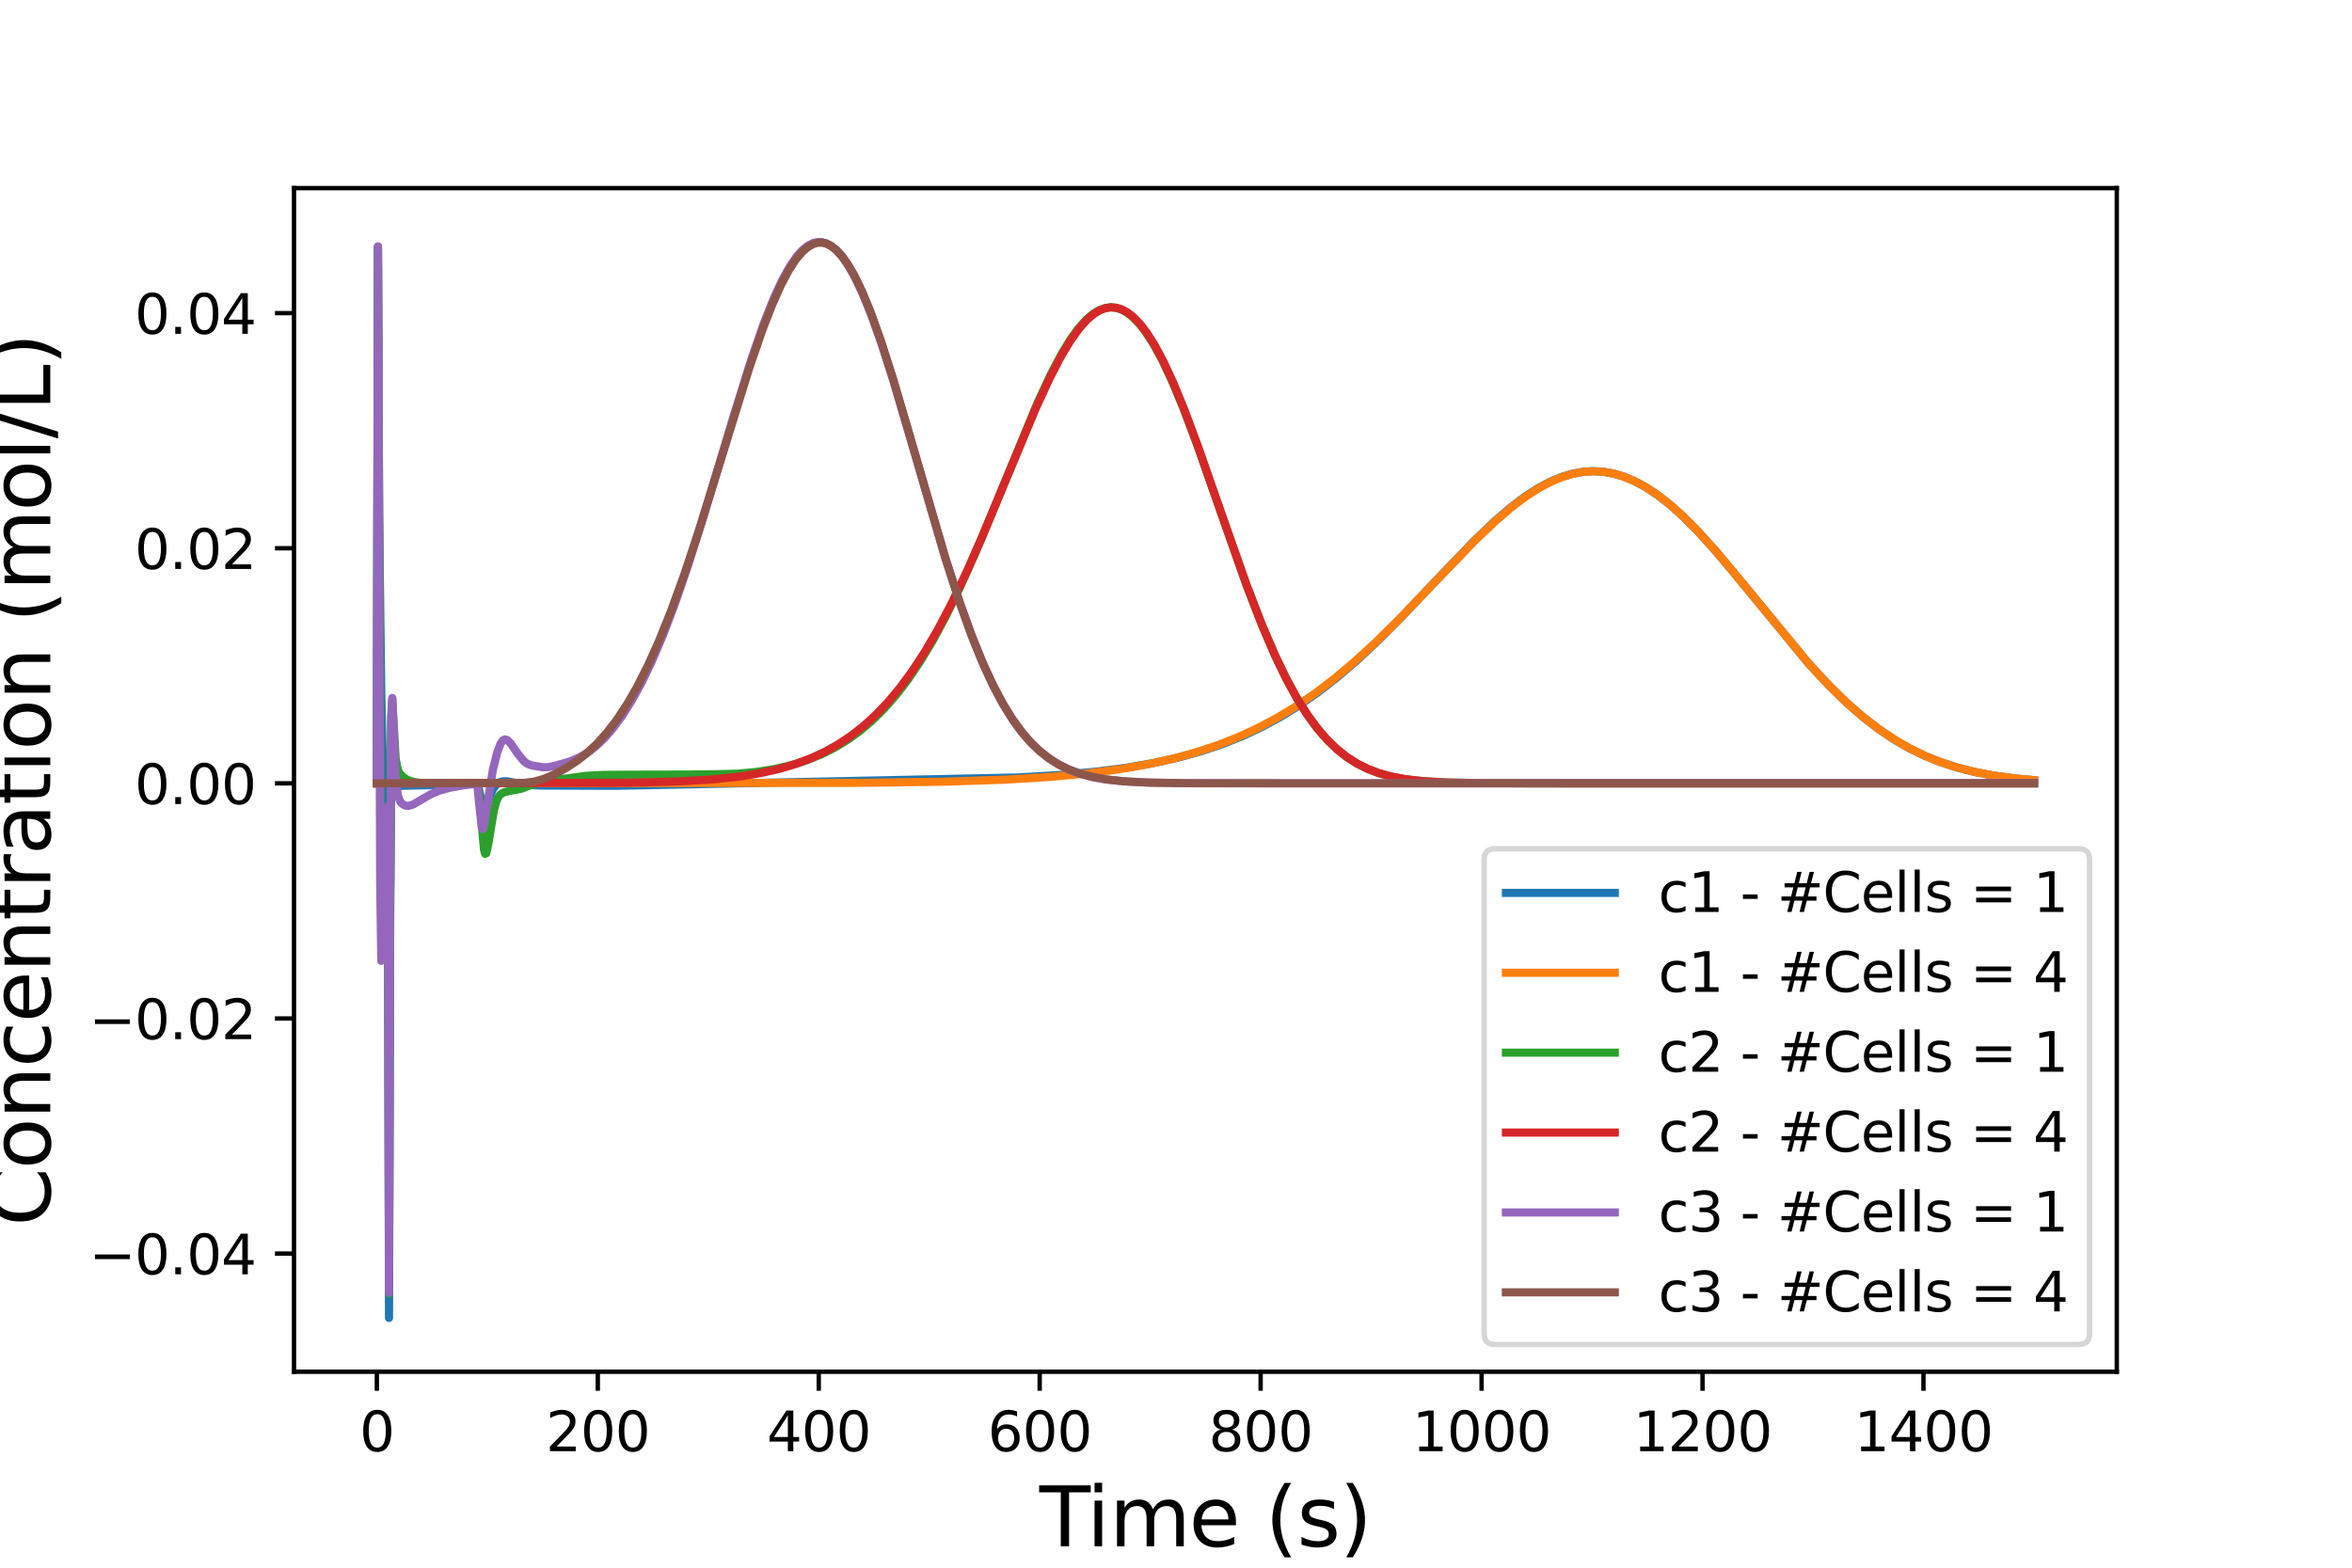 <?xml version="1.0" encoding="utf-8" standalone="no"?>
<!DOCTYPE svg PUBLIC "-//W3C//DTD SVG 1.1//EN"
  "http://www.w3.org/Graphics/SVG/1.1/DTD/svg11.dtd">
<svg xmlns:xlink="http://www.w3.org/1999/xlink" width="432pt" height="288pt" viewBox="0 0 432 288" xmlns="http://www.w3.org/2000/svg" version="1.1">
 <defs>
  <style type="text/css">*{stroke-linejoin: round; stroke-linecap: butt}</style>
 </defs>
 <g id="figure_1">
  <g id="patch_1">
   <path d="M 0 288 
L 432 288 
L 432 0 
L 0 0 
z
" style="fill: #ffffff"/>
  </g>
  <g id="axes_1">
   <g id="patch_2">
    <path d="M 54 252 
L 388.8 252 
L 388.8 34.56 
L 54 34.56 
z
" style="fill: #ffffff"/>
   </g>
   <g id="matplotlib.axis_1">
    <g id="xtick_1">
     <g id="line2d_1">
      <defs>
       <path id="m33f6ae1ad3" d="M 0 0 
L 0 3.5 
" style="stroke: #000000; stroke-width: 0.8"/>
      </defs>
      <g>
       <use xlink:href="#m33f6ae1ad3" x="69.218" y="252" style="stroke: #000000; stroke-width: 0.8"/>
      </g>
     </g>
     <g id="text_1">
      <!-- 0 -->
      <g transform="translate(66.037 266.598) scale(0.1 -0.1)">
       <defs>
        <path id="DejaVuSans-30" d="M 2034 4250 
Q 1547 4250 1301 3770 
Q 1056 3291 1056 2328 
Q 1056 1369 1301 889 
Q 1547 409 2034 409 
Q 2525 409 2770 889 
Q 3016 1369 3016 2328 
Q 3016 3291 2770 3770 
Q 2525 4250 2034 4250 
z
M 2034 4750 
Q 2819 4750 3233 4129 
Q 3647 3509 3647 2328 
Q 3647 1150 3233 529 
Q 2819 -91 2034 -91 
Q 1250 -91 836 529 
Q 422 1150 422 2328 
Q 422 3509 836 4129 
Q 1250 4750 2034 4750 
z
" transform="scale(0.016)"/>
       </defs>
       <use xlink:href="#DejaVuSans-30"/>
      </g>
     </g>
    </g>
    <g id="xtick_2">
     <g id="line2d_2">
      <g>
       <use xlink:href="#m33f6ae1ad3" x="109.8" y="252" style="stroke: #000000; stroke-width: 0.8"/>
      </g>
     </g>
     <g id="text_2">
      <!-- 200 -->
      <g transform="translate(100.256 266.598) scale(0.1 -0.1)">
       <defs>
        <path id="DejaVuSans-32" d="M 1228 531 
L 3431 531 
L 3431 0 
L 469 0 
L 469 531 
Q 828 903 1448 1529 
Q 2069 2156 2228 2338 
Q 2531 2678 2651 2914 
Q 2772 3150 2772 3378 
Q 2772 3750 2511 3984 
Q 2250 4219 1831 4219 
Q 1534 4219 1204 4116 
Q 875 4013 500 3803 
L 500 4441 
Q 881 4594 1212 4672 
Q 1544 4750 1819 4750 
Q 2544 4750 2975 4387 
Q 3406 4025 3406 3419 
Q 3406 3131 3298 2873 
Q 3191 2616 2906 2266 
Q 2828 2175 2409 1742 
Q 1991 1309 1228 531 
z
" transform="scale(0.016)"/>
       </defs>
       <use xlink:href="#DejaVuSans-32"/>
       <use xlink:href="#DejaVuSans-30" x="63.623"/>
       <use xlink:href="#DejaVuSans-30" x="127.246"/>
      </g>
     </g>
    </g>
    <g id="xtick_3">
     <g id="line2d_3">
      <g>
       <use xlink:href="#m33f6ae1ad3" x="150.382" y="252" style="stroke: #000000; stroke-width: 0.8"/>
      </g>
     </g>
     <g id="text_3">
      <!-- 400 -->
      <g transform="translate(140.838 266.598) scale(0.1 -0.1)">
       <defs>
        <path id="DejaVuSans-34" d="M 2419 4116 
L 825 1625 
L 2419 1625 
L 2419 4116 
z
M 2253 4666 
L 3047 4666 
L 3047 1625 
L 3713 1625 
L 3713 1100 
L 3047 1100 
L 3047 0 
L 2419 0 
L 2419 1100 
L 313 1100 
L 313 1709 
L 2253 4666 
z
" transform="scale(0.016)"/>
       </defs>
       <use xlink:href="#DejaVuSans-34"/>
       <use xlink:href="#DejaVuSans-30" x="63.623"/>
       <use xlink:href="#DejaVuSans-30" x="127.246"/>
      </g>
     </g>
    </g>
    <g id="xtick_4">
     <g id="line2d_4">
      <g>
       <use xlink:href="#m33f6ae1ad3" x="190.964" y="252" style="stroke: #000000; stroke-width: 0.8"/>
      </g>
     </g>
     <g id="text_4">
      <!-- 600 -->
      <g transform="translate(181.42 266.598) scale(0.1 -0.1)">
       <defs>
        <path id="DejaVuSans-36" d="M 2113 2584 
Q 1688 2584 1439 2293 
Q 1191 2003 1191 1497 
Q 1191 994 1439 701 
Q 1688 409 2113 409 
Q 2538 409 2786 701 
Q 3034 994 3034 1497 
Q 3034 2003 2786 2293 
Q 2538 2584 2113 2584 
z
M 3366 4563 
L 3366 3988 
Q 3128 4100 2886 4159 
Q 2644 4219 2406 4219 
Q 1781 4219 1451 3797 
Q 1122 3375 1075 2522 
Q 1259 2794 1537 2939 
Q 1816 3084 2150 3084 
Q 2853 3084 3261 2657 
Q 3669 2231 3669 1497 
Q 3669 778 3244 343 
Q 2819 -91 2113 -91 
Q 1303 -91 875 529 
Q 447 1150 447 2328 
Q 447 3434 972 4092 
Q 1497 4750 2381 4750 
Q 2619 4750 2861 4703 
Q 3103 4656 3366 4563 
z
" transform="scale(0.016)"/>
       </defs>
       <use xlink:href="#DejaVuSans-36"/>
       <use xlink:href="#DejaVuSans-30" x="63.623"/>
       <use xlink:href="#DejaVuSans-30" x="127.246"/>
      </g>
     </g>
    </g>
    <g id="xtick_5">
     <g id="line2d_5">
      <g>
       <use xlink:href="#m33f6ae1ad3" x="231.545" y="252" style="stroke: #000000; stroke-width: 0.8"/>
      </g>
     </g>
     <g id="text_5">
      <!-- 800 -->
      <g transform="translate(222.002 266.598) scale(0.1 -0.1)">
       <defs>
        <path id="DejaVuSans-38" d="M 2034 2216 
Q 1584 2216 1326 1975 
Q 1069 1734 1069 1313 
Q 1069 891 1326 650 
Q 1584 409 2034 409 
Q 2484 409 2743 651 
Q 3003 894 3003 1313 
Q 3003 1734 2745 1975 
Q 2488 2216 2034 2216 
z
M 1403 2484 
Q 997 2584 770 2862 
Q 544 3141 544 3541 
Q 544 4100 942 4425 
Q 1341 4750 2034 4750 
Q 2731 4750 3128 4425 
Q 3525 4100 3525 3541 
Q 3525 3141 3298 2862 
Q 3072 2584 2669 2484 
Q 3125 2378 3379 2068 
Q 3634 1759 3634 1313 
Q 3634 634 3220 271 
Q 2806 -91 2034 -91 
Q 1263 -91 848 271 
Q 434 634 434 1313 
Q 434 1759 690 2068 
Q 947 2378 1403 2484 
z
M 1172 3481 
Q 1172 3119 1398 2916 
Q 1625 2713 2034 2713 
Q 2441 2713 2670 2916 
Q 2900 3119 2900 3481 
Q 2900 3844 2670 4047 
Q 2441 4250 2034 4250 
Q 1625 4250 1398 4047 
Q 1172 3844 1172 3481 
z
" transform="scale(0.016)"/>
       </defs>
       <use xlink:href="#DejaVuSans-38"/>
       <use xlink:href="#DejaVuSans-30" x="63.623"/>
       <use xlink:href="#DejaVuSans-30" x="127.246"/>
      </g>
     </g>
    </g>
    <g id="xtick_6">
     <g id="line2d_6">
      <g>
       <use xlink:href="#m33f6ae1ad3" x="272.127" y="252" style="stroke: #000000; stroke-width: 0.8"/>
      </g>
     </g>
     <g id="text_6">
      <!-- 1000 -->
      <g transform="translate(259.402 266.598) scale(0.1 -0.1)">
       <defs>
        <path id="DejaVuSans-31" d="M 794 531 
L 1825 531 
L 1825 4091 
L 703 3866 
L 703 4441 
L 1819 4666 
L 2450 4666 
L 2450 531 
L 3481 531 
L 3481 0 
L 794 0 
L 794 531 
z
" transform="scale(0.016)"/>
       </defs>
       <use xlink:href="#DejaVuSans-31"/>
       <use xlink:href="#DejaVuSans-30" x="63.623"/>
       <use xlink:href="#DejaVuSans-30" x="127.246"/>
       <use xlink:href="#DejaVuSans-30" x="190.869"/>
      </g>
     </g>
    </g>
    <g id="xtick_7">
     <g id="line2d_7">
      <g>
       <use xlink:href="#m33f6ae1ad3" x="312.709" y="252" style="stroke: #000000; stroke-width: 0.8"/>
      </g>
     </g>
     <g id="text_7">
      <!-- 1200 -->
      <g transform="translate(299.984 266.598) scale(0.1 -0.1)">
       <use xlink:href="#DejaVuSans-31"/>
       <use xlink:href="#DejaVuSans-32" x="63.623"/>
       <use xlink:href="#DejaVuSans-30" x="127.246"/>
       <use xlink:href="#DejaVuSans-30" x="190.869"/>
      </g>
     </g>
    </g>
    <g id="xtick_8">
     <g id="line2d_8">
      <g>
       <use xlink:href="#m33f6ae1ad3" x="353.291" y="252" style="stroke: #000000; stroke-width: 0.8"/>
      </g>
     </g>
     <g id="text_8">
      <!-- 1400 -->
      <g transform="translate(340.566 266.598) scale(0.1 -0.1)">
       <use xlink:href="#DejaVuSans-31"/>
       <use xlink:href="#DejaVuSans-34" x="63.623"/>
       <use xlink:href="#DejaVuSans-30" x="127.246"/>
       <use xlink:href="#DejaVuSans-30" x="190.869"/>
      </g>
     </g>
    </g>
    <g id="text_9">
     <!-- Time (s) -->
     <g transform="translate(190.907 284.076) scale(0.15 -0.15)">
      <defs>
       <path id="DejaVuSans-54" d="M -19 4666 
L 3928 4666 
L 3928 4134 
L 2272 4134 
L 2272 0 
L 1638 0 
L 1638 4134 
L -19 4134 
L -19 4666 
z
" transform="scale(0.016)"/>
       <path id="DejaVuSans-69" d="M 603 3500 
L 1178 3500 
L 1178 0 
L 603 0 
L 603 3500 
z
M 603 4863 
L 1178 4863 
L 1178 4134 
L 603 4134 
L 603 4863 
z
" transform="scale(0.016)"/>
       <path id="DejaVuSans-6d" d="M 3328 2828 
Q 3544 3216 3844 3400 
Q 4144 3584 4550 3584 
Q 5097 3584 5394 3201 
Q 5691 2819 5691 2113 
L 5691 0 
L 5113 0 
L 5113 2094 
Q 5113 2597 4934 2840 
Q 4756 3084 4391 3084 
Q 3944 3084 3684 2787 
Q 3425 2491 3425 1978 
L 3425 0 
L 2847 0 
L 2847 2094 
Q 2847 2600 2669 2842 
Q 2491 3084 2119 3084 
Q 1678 3084 1418 2786 
Q 1159 2488 1159 1978 
L 1159 0 
L 581 0 
L 581 3500 
L 1159 3500 
L 1159 2956 
Q 1356 3278 1631 3431 
Q 1906 3584 2284 3584 
Q 2666 3584 2933 3390 
Q 3200 3197 3328 2828 
z
" transform="scale(0.016)"/>
       <path id="DejaVuSans-65" d="M 3597 1894 
L 3597 1613 
L 953 1613 
Q 991 1019 1311 708 
Q 1631 397 2203 397 
Q 2534 397 2845 478 
Q 3156 559 3463 722 
L 3463 178 
Q 3153 47 2828 -22 
Q 2503 -91 2169 -91 
Q 1331 -91 842 396 
Q 353 884 353 1716 
Q 353 2575 817 3079 
Q 1281 3584 2069 3584 
Q 2775 3584 3186 3129 
Q 3597 2675 3597 1894 
z
M 3022 2063 
Q 3016 2534 2758 2815 
Q 2500 3097 2075 3097 
Q 1594 3097 1305 2825 
Q 1016 2553 972 2059 
L 3022 2063 
z
" transform="scale(0.016)"/>
       <path id="DejaVuSans-20" transform="scale(0.016)"/>
       <path id="DejaVuSans-28" d="M 1984 4856 
Q 1566 4138 1362 3434 
Q 1159 2731 1159 2009 
Q 1159 1288 1364 580 
Q 1569 -128 1984 -844 
L 1484 -844 
Q 1016 -109 783 600 
Q 550 1309 550 2009 
Q 550 2706 781 3412 
Q 1013 4119 1484 4856 
L 1984 4856 
z
" transform="scale(0.016)"/>
       <path id="DejaVuSans-73" d="M 2834 3397 
L 2834 2853 
Q 2591 2978 2328 3040 
Q 2066 3103 1784 3103 
Q 1356 3103 1142 2972 
Q 928 2841 928 2578 
Q 928 2378 1081 2264 
Q 1234 2150 1697 2047 
L 1894 2003 
Q 2506 1872 2764 1633 
Q 3022 1394 3022 966 
Q 3022 478 2636 193 
Q 2250 -91 1575 -91 
Q 1294 -91 989 -36 
Q 684 19 347 128 
L 347 722 
Q 666 556 975 473 
Q 1284 391 1588 391 
Q 1994 391 2212 530 
Q 2431 669 2431 922 
Q 2431 1156 2273 1281 
Q 2116 1406 1581 1522 
L 1381 1569 
Q 847 1681 609 1914 
Q 372 2147 372 2553 
Q 372 3047 722 3315 
Q 1072 3584 1716 3584 
Q 2034 3584 2315 3537 
Q 2597 3491 2834 3397 
z
" transform="scale(0.016)"/>
       <path id="DejaVuSans-29" d="M 513 4856 
L 1013 4856 
Q 1481 4119 1714 3412 
Q 1947 2706 1947 2009 
Q 1947 1309 1714 600 
Q 1481 -109 1013 -844 
L 513 -844 
Q 928 -128 1133 580 
Q 1338 1288 1338 2009 
Q 1338 2731 1133 3434 
Q 928 4138 513 4856 
z
" transform="scale(0.016)"/>
      </defs>
      <use xlink:href="#DejaVuSans-54"/>
      <use xlink:href="#DejaVuSans-69" x="57.959"/>
      <use xlink:href="#DejaVuSans-6d" x="85.742"/>
      <use xlink:href="#DejaVuSans-65" x="183.154"/>
      <use xlink:href="#DejaVuSans-20" x="244.678"/>
      <use xlink:href="#DejaVuSans-28" x="276.465"/>
      <use xlink:href="#DejaVuSans-73" x="315.479"/>
      <use xlink:href="#DejaVuSans-29" x="367.578"/>
     </g>
    </g>
   </g>
   <g id="matplotlib.axis_2">
    <g id="ytick_1">
     <g id="line2d_9">
      <defs>
       <path id="m48e1349bef" d="M 0 0 
L -3.5 0 
" style="stroke: #000000; stroke-width: 0.8"/>
      </defs>
      <g>
       <use xlink:href="#m48e1349bef" x="54" y="230.295" style="stroke: #000000; stroke-width: 0.8"/>
      </g>
     </g>
     <g id="text_10">
      <!-- −0.04 -->
      <g transform="translate(16.355 234.094) scale(0.1 -0.1)">
       <defs>
        <path id="DejaVuSans-2212" d="M 678 2272 
L 4684 2272 
L 4684 1741 
L 678 1741 
L 678 2272 
z
" transform="scale(0.016)"/>
        <path id="DejaVuSans-2e" d="M 684 794 
L 1344 794 
L 1344 0 
L 684 0 
L 684 794 
z
" transform="scale(0.016)"/>
       </defs>
       <use xlink:href="#DejaVuSans-2212"/>
       <use xlink:href="#DejaVuSans-30" x="83.789"/>
       <use xlink:href="#DejaVuSans-2e" x="147.412"/>
       <use xlink:href="#DejaVuSans-30" x="179.199"/>
       <use xlink:href="#DejaVuSans-34" x="242.822"/>
      </g>
     </g>
    </g>
    <g id="ytick_2">
     <g id="line2d_10">
      <g>
       <use xlink:href="#m48e1349bef" x="54" y="187.102" style="stroke: #000000; stroke-width: 0.8"/>
      </g>
     </g>
     <g id="text_11">
      <!-- −0.02 -->
      <g transform="translate(16.355 190.902) scale(0.1 -0.1)">
       <use xlink:href="#DejaVuSans-2212"/>
       <use xlink:href="#DejaVuSans-30" x="83.789"/>
       <use xlink:href="#DejaVuSans-2e" x="147.412"/>
       <use xlink:href="#DejaVuSans-30" x="179.199"/>
       <use xlink:href="#DejaVuSans-32" x="242.822"/>
      </g>
     </g>
    </g>
    <g id="ytick_3">
     <g id="line2d_11">
      <g>
       <use xlink:href="#m48e1349bef" x="54" y="143.91" style="stroke: #000000; stroke-width: 0.8"/>
      </g>
     </g>
     <g id="text_12">
      <!-- 0.00 -->
      <g transform="translate(24.734 147.71) scale(0.1 -0.1)">
       <use xlink:href="#DejaVuSans-30"/>
       <use xlink:href="#DejaVuSans-2e" x="63.623"/>
       <use xlink:href="#DejaVuSans-30" x="95.41"/>
       <use xlink:href="#DejaVuSans-30" x="159.033"/>
      </g>
     </g>
    </g>
    <g id="ytick_4">
     <g id="line2d_12">
      <g>
       <use xlink:href="#m48e1349bef" x="54" y="100.718" style="stroke: #000000; stroke-width: 0.8"/>
      </g>
     </g>
     <g id="text_13">
      <!-- 0.02 -->
      <g transform="translate(24.734 104.518) scale(0.1 -0.1)">
       <use xlink:href="#DejaVuSans-30"/>
       <use xlink:href="#DejaVuSans-2e" x="63.623"/>
       <use xlink:href="#DejaVuSans-30" x="95.41"/>
       <use xlink:href="#DejaVuSans-32" x="159.033"/>
      </g>
     </g>
    </g>
    <g id="ytick_5">
     <g id="line2d_13">
      <g>
       <use xlink:href="#m48e1349bef" x="54" y="57.526" style="stroke: #000000; stroke-width: 0.8"/>
      </g>
     </g>
     <g id="text_14">
      <!-- 0.04 -->
      <g transform="translate(24.734 61.325) scale(0.1 -0.1)">
       <use xlink:href="#DejaVuSans-30"/>
       <use xlink:href="#DejaVuSans-2e" x="63.623"/>
       <use xlink:href="#DejaVuSans-30" x="95.41"/>
       <use xlink:href="#DejaVuSans-34" x="159.033"/>
      </g>
     </g>
    </g>
    <g id="text_15">
     <!-- Concentration (mol/L) -->
     <g transform="translate(9.235 225.256) rotate(-90) scale(0.15 -0.15)">
      <defs>
       <path id="DejaVuSans-43" d="M 4122 4306 
L 4122 3641 
Q 3803 3938 3442 4084 
Q 3081 4231 2675 4231 
Q 1875 4231 1450 3742 
Q 1025 3253 1025 2328 
Q 1025 1406 1450 917 
Q 1875 428 2675 428 
Q 3081 428 3442 575 
Q 3803 722 4122 1019 
L 4122 359 
Q 3791 134 3420 21 
Q 3050 -91 2638 -91 
Q 1578 -91 968 557 
Q 359 1206 359 2328 
Q 359 3453 968 4101 
Q 1578 4750 2638 4750 
Q 3056 4750 3426 4639 
Q 3797 4528 4122 4306 
z
" transform="scale(0.016)"/>
       <path id="DejaVuSans-6f" d="M 1959 3097 
Q 1497 3097 1228 2736 
Q 959 2375 959 1747 
Q 959 1119 1226 758 
Q 1494 397 1959 397 
Q 2419 397 2687 759 
Q 2956 1122 2956 1747 
Q 2956 2369 2687 2733 
Q 2419 3097 1959 3097 
z
M 1959 3584 
Q 2709 3584 3137 3096 
Q 3566 2609 3566 1747 
Q 3566 888 3137 398 
Q 2709 -91 1959 -91 
Q 1206 -91 779 398 
Q 353 888 353 1747 
Q 353 2609 779 3096 
Q 1206 3584 1959 3584 
z
" transform="scale(0.016)"/>
       <path id="DejaVuSans-6e" d="M 3513 2113 
L 3513 0 
L 2938 0 
L 2938 2094 
Q 2938 2591 2744 2837 
Q 2550 3084 2163 3084 
Q 1697 3084 1428 2787 
Q 1159 2491 1159 1978 
L 1159 0 
L 581 0 
L 581 3500 
L 1159 3500 
L 1159 2956 
Q 1366 3272 1645 3428 
Q 1925 3584 2291 3584 
Q 2894 3584 3203 3211 
Q 3513 2838 3513 2113 
z
" transform="scale(0.016)"/>
       <path id="DejaVuSans-63" d="M 3122 3366 
L 3122 2828 
Q 2878 2963 2633 3030 
Q 2388 3097 2138 3097 
Q 1578 3097 1268 2742 
Q 959 2388 959 1747 
Q 959 1106 1268 751 
Q 1578 397 2138 397 
Q 2388 397 2633 464 
Q 2878 531 3122 666 
L 3122 134 
Q 2881 22 2623 -34 
Q 2366 -91 2075 -91 
Q 1284 -91 818 406 
Q 353 903 353 1747 
Q 353 2603 823 3093 
Q 1294 3584 2113 3584 
Q 2378 3584 2631 3529 
Q 2884 3475 3122 3366 
z
" transform="scale(0.016)"/>
       <path id="DejaVuSans-74" d="M 1172 4494 
L 1172 3500 
L 2356 3500 
L 2356 3053 
L 1172 3053 
L 1172 1153 
Q 1172 725 1289 603 
Q 1406 481 1766 481 
L 2356 481 
L 2356 0 
L 1766 0 
Q 1100 0 847 248 
Q 594 497 594 1153 
L 594 3053 
L 172 3053 
L 172 3500 
L 594 3500 
L 594 4494 
L 1172 4494 
z
" transform="scale(0.016)"/>
       <path id="DejaVuSans-72" d="M 2631 2963 
Q 2534 3019 2420 3045 
Q 2306 3072 2169 3072 
Q 1681 3072 1420 2755 
Q 1159 2438 1159 1844 
L 1159 0 
L 581 0 
L 581 3500 
L 1159 3500 
L 1159 2956 
Q 1341 3275 1631 3429 
Q 1922 3584 2338 3584 
Q 2397 3584 2469 3576 
Q 2541 3569 2628 3553 
L 2631 2963 
z
" transform="scale(0.016)"/>
       <path id="DejaVuSans-61" d="M 2194 1759 
Q 1497 1759 1228 1600 
Q 959 1441 959 1056 
Q 959 750 1161 570 
Q 1363 391 1709 391 
Q 2188 391 2477 730 
Q 2766 1069 2766 1631 
L 2766 1759 
L 2194 1759 
z
M 3341 1997 
L 3341 0 
L 2766 0 
L 2766 531 
Q 2569 213 2275 61 
Q 1981 -91 1556 -91 
Q 1019 -91 701 211 
Q 384 513 384 1019 
Q 384 1609 779 1909 
Q 1175 2209 1959 2209 
L 2766 2209 
L 2766 2266 
Q 2766 2663 2505 2880 
Q 2244 3097 1772 3097 
Q 1472 3097 1187 3025 
Q 903 2953 641 2809 
L 641 3341 
Q 956 3463 1253 3523 
Q 1550 3584 1831 3584 
Q 2591 3584 2966 3190 
Q 3341 2797 3341 1997 
z
" transform="scale(0.016)"/>
       <path id="DejaVuSans-6c" d="M 603 4863 
L 1178 4863 
L 1178 0 
L 603 0 
L 603 4863 
z
" transform="scale(0.016)"/>
       <path id="DejaVuSans-2f" d="M 1625 4666 
L 2156 4666 
L 531 -594 
L 0 -594 
L 1625 4666 
z
" transform="scale(0.016)"/>
       <path id="DejaVuSans-4c" d="M 628 4666 
L 1259 4666 
L 1259 531 
L 3531 531 
L 3531 0 
L 628 0 
L 628 4666 
z
" transform="scale(0.016)"/>
      </defs>
      <use xlink:href="#DejaVuSans-43"/>
      <use xlink:href="#DejaVuSans-6f" x="69.824"/>
      <use xlink:href="#DejaVuSans-6e" x="131.006"/>
      <use xlink:href="#DejaVuSans-63" x="194.385"/>
      <use xlink:href="#DejaVuSans-65" x="249.365"/>
      <use xlink:href="#DejaVuSans-6e" x="310.889"/>
      <use xlink:href="#DejaVuSans-74" x="374.268"/>
      <use xlink:href="#DejaVuSans-72" x="413.477"/>
      <use xlink:href="#DejaVuSans-61" x="454.59"/>
      <use xlink:href="#DejaVuSans-74" x="515.869"/>
      <use xlink:href="#DejaVuSans-69" x="555.078"/>
      <use xlink:href="#DejaVuSans-6f" x="582.861"/>
      <use xlink:href="#DejaVuSans-6e" x="644.043"/>
      <use xlink:href="#DejaVuSans-20" x="707.422"/>
      <use xlink:href="#DejaVuSans-28" x="739.209"/>
      <use xlink:href="#DejaVuSans-6d" x="778.223"/>
      <use xlink:href="#DejaVuSans-6f" x="875.635"/>
      <use xlink:href="#DejaVuSans-6c" x="936.816"/>
      <use xlink:href="#DejaVuSans-2f" x="964.6"/>
      <use xlink:href="#DejaVuSans-4c" x="998.291"/>
      <use xlink:href="#DejaVuSans-29" x="1054.004"/>
     </g>
    </g>
   </g>
   <g id="line2d_14">
    <path d="M 69.218 143.91 
L 69.421 45.354 
L 69.624 94.396 
L 70.03 127.606 
L 70.436 145.189 
L 70.639 150.202 
L 70.841 152.192 
L 71.044 152.376 
L 71.247 151.903 
L 71.45 242.116 
L 71.653 172.243 
L 71.856 141.37 
L 72.059 136.961 
L 72.668 143.648 
L 72.871 144.189 
L 73.276 144.375 
L 78.958 144.246 
L 83.219 144.078 
L 87.48 144.027 
L 87.683 144.117 
L 87.886 144.64 
L 88.697 148.248 
L 88.9 148.396 
L 89.103 148.222 
L 89.509 147.374 
L 90.524 145.046 
L 91.132 144.176 
L 91.741 143.712 
L 92.35 143.529 
L 93.161 143.535 
L 94.785 143.845 
L 97.017 144.202 
L 99.452 144.316 
L 113.047 144.361 
L 126.641 144.094 
L 186.905 142.831 
L 194.819 142.362 
L 201.312 141.763 
L 206.993 141.023 
L 212.066 140.139 
L 216.53 139.143 
L 220.588 138.022 
L 224.444 136.732 
L 228.096 135.278 
L 231.545 133.672 
L 234.995 131.819 
L 238.444 129.703 
L 241.894 127.312 
L 245.343 124.645 
L 248.996 121.529 
L 252.851 117.941 
L 257.315 113.471 
L 264.011 106.399 
L 270.707 99.419 
L 274.359 95.916 
L 277.403 93.284 
L 280.041 91.277 
L 282.476 89.694 
L 284.708 88.5 
L 286.737 87.647 
L 288.766 87.032 
L 290.795 86.666 
L 292.621 86.557 
L 294.447 86.66 
L 296.273 86.977 
L 298.1 87.506 
L 300.129 88.341 
L 302.158 89.425 
L 304.39 90.894 
L 306.622 92.631 
L 309.057 94.803 
L 311.897 97.656 
L 315.144 101.254 
L 319.202 106.102 
L 332.188 121.887 
L 335.841 125.832 
L 339.087 129.01 
L 342.131 131.676 
L 344.972 133.876 
L 347.812 135.796 
L 350.653 137.444 
L 353.494 138.833 
L 356.335 139.984 
L 359.378 140.98 
L 362.625 141.809 
L 366.277 142.5 
L 370.335 143.032 
L 373.582 143.323 
L 373.582 143.323 
" clip-path="url(#p1ff03d8d76)" style="fill: none; stroke: #1f77b4; stroke-width: 1.5; stroke-linecap: square"/>
   </g>
   <g id="line2d_15">
    <path d="M 69.218 143.91 
L 158.701 143.807 
L 174.122 143.585 
L 184.673 143.224 
L 192.79 142.732 
L 199.486 142.113 
L 205.37 141.349 
L 210.646 140.438 
L 215.313 139.408 
L 219.574 138.244 
L 223.632 136.901 
L 227.487 135.381 
L 231.14 133.694 
L 234.589 131.858 
L 238.039 129.771 
L 241.488 127.42 
L 244.937 124.803 
L 248.59 121.748 
L 252.445 118.228 
L 256.909 113.834 
L 262.996 107.491 
L 270.91 99.284 
L 274.562 95.81 
L 277.606 93.2 
L 280.244 91.211 
L 282.679 89.645 
L 284.911 88.465 
L 286.94 87.627 
L 288.969 87.026 
L 290.795 86.699 
L 292.621 86.58 
L 294.447 86.675 
L 296.273 86.983 
L 298.1 87.506 
L 300.129 88.333 
L 302.158 89.413 
L 304.39 90.877 
L 306.622 92.611 
L 309.057 94.782 
L 311.897 97.636 
L 315.144 101.236 
L 319.202 106.089 
L 332.188 121.885 
L 335.841 125.829 
L 339.087 129.005 
L 342.131 131.668 
L 344.972 133.866 
L 347.812 135.783 
L 350.653 137.429 
L 353.494 138.817 
L 356.335 139.967 
L 359.378 140.964 
L 362.625 141.794 
L 366.277 142.489 
L 370.335 143.025 
L 373.582 143.319 
L 373.582 143.319 
" clip-path="url(#p1ff03d8d76)" style="fill: none; stroke: #ff7f0e; stroke-width: 1.5; stroke-linecap: square"/>
   </g>
   <g id="line2d_16">
    <path d="M 69.218 143.91 
L 69.421 45.355 
L 69.827 134.724 
L 70.03 167.992 
L 70.233 175.79 
L 70.841 152.337 
L 71.044 150.202 
L 71.247 149.416 
L 71.45 237.706 
L 71.653 164.214 
L 71.856 132.169 
L 72.059 128.544 
L 72.668 139.339 
L 73.073 141.445 
L 73.479 142.188 
L 74.088 142.801 
L 74.9 143.298 
L 75.914 143.634 
L 77.335 143.831 
L 79.972 143.904 
L 87.48 143.998 
L 87.683 144.143 
L 87.886 145.023 
L 88.292 149.347 
L 88.9 156.101 
L 89.103 156.853 
L 89.306 156.772 
L 89.712 154.936 
L 90.727 148.769 
L 91.132 147.301 
L 91.538 146.417 
L 91.944 145.919 
L 92.553 145.555 
L 93.567 145.318 
L 95.799 144.886 
L 97.423 144.279 
L 99.249 143.604 
L 100.466 143.402 
L 104.524 142.953 
L 107.568 142.536 
L 110.815 142.353 
L 115.887 142.318 
L 126.439 142.295 
L 131.511 142.231 
L 135.569 142.129 
L 139.019 141.806 
L 142.265 141.278 
L 145.309 140.563 
L 148.15 139.671 
L 150.788 138.611 
L 153.223 137.399 
L 155.657 135.929 
L 157.889 134.322 
L 160.121 132.435 
L 162.353 130.236 
L 164.585 127.693 
L 166.817 124.779 
L 169.049 121.471 
L 171.281 117.758 
L 173.716 113.246 
L 176.354 107.838 
L 179.195 101.481 
L 182.847 92.713 
L 190.558 74.017 
L 192.993 68.792 
L 195.022 64.952 
L 196.645 62.303 
L 198.065 60.343 
L 199.486 58.751 
L 200.703 57.704 
L 201.921 56.965 
L 202.935 56.594 
L 203.95 56.451 
L 204.964 56.54 
L 205.979 56.862 
L 206.993 57.417 
L 208.008 58.204 
L 209.225 59.447 
L 210.443 61.007 
L 211.863 63.208 
L 213.487 66.191 
L 215.313 70.08 
L 217.342 74.962 
L 219.777 81.417 
L 223.429 91.805 
L 228.908 107.35 
L 231.748 114.707 
L 234.183 120.383 
L 236.212 124.596 
L 238.241 128.309 
L 240.068 131.218 
L 241.894 133.727 
L 243.72 135.854 
L 245.546 137.628 
L 247.372 139.083 
L 249.199 140.255 
L 251.228 141.274 
L 253.257 142.043 
L 255.489 142.659 
L 258.127 143.151 
L 261.373 143.514 
L 265.634 143.75 
L 272.533 143.876 
L 292.012 143.91 
L 373.582 143.91 
L 373.582 143.91 
" clip-path="url(#p1ff03d8d76)" style="fill: none; stroke: #2ca02c; stroke-width: 1.5; stroke-linecap: square"/>
   </g>
   <g id="line2d_17">
    <path d="M 69.218 143.91 
L 115.279 143.805 
L 124.815 143.555 
L 130.903 143.183 
L 135.569 142.691 
L 139.628 142.04 
L 143.077 141.266 
L 146.121 140.364 
L 148.961 139.294 
L 151.599 138.064 
L 154.034 136.691 
L 156.469 135.055 
L 158.701 133.293 
L 160.933 131.252 
L 163.165 128.901 
L 165.397 126.216 
L 167.629 123.172 
L 169.861 119.751 
L 172.296 115.58 
L 174.731 110.955 
L 177.369 105.462 
L 180.412 98.589 
L 184.673 88.338 
L 190.152 75.21 
L 192.79 69.481 
L 194.819 65.569 
L 196.645 62.529 
L 198.268 60.279 
L 199.689 58.704 
L 200.906 57.67 
L 202.124 56.945 
L 203.138 56.587 
L 204.153 56.459 
L 205.167 56.564 
L 206.182 56.904 
L 207.196 57.48 
L 208.211 58.289 
L 209.428 59.562 
L 210.646 61.154 
L 212.066 63.395 
L 213.689 66.427 
L 215.516 70.373 
L 217.545 75.319 
L 220.183 82.41 
L 224.241 94.085 
L 228.908 107.34 
L 231.748 114.719 
L 234.183 120.403 
L 236.212 124.616 
L 238.241 128.325 
L 240.068 131.227 
L 241.894 133.727 
L 243.72 135.847 
L 245.546 137.614 
L 247.372 139.064 
L 249.199 140.234 
L 251.228 141.252 
L 253.257 142.023 
L 255.489 142.644 
L 258.127 143.142 
L 261.373 143.513 
L 265.634 143.756 
L 272.33 143.881 
L 291.201 143.91 
L 373.582 143.91 
L 373.582 143.91 
" clip-path="url(#p1ff03d8d76)" style="fill: none; stroke: #d62728; stroke-width: 1.5; stroke-linecap: square"/>
   </g>
   <g id="line2d_18">
    <path d="M 69.218 143.91 
L 69.421 45.258 
L 69.827 161.691 
L 70.03 176.51 
L 70.639 152.073 
L 71.044 148.442 
L 71.247 148.086 
L 71.45 237.527 
L 71.653 164.136 
L 71.856 131.477 
L 72.059 128.228 
L 72.668 142.887 
L 73.073 146.147 
L 73.479 147.21 
L 73.885 147.686 
L 74.494 148.009 
L 75.103 148.041 
L 75.914 147.776 
L 77.132 147.059 
L 79.161 145.885 
L 80.784 145.22 
L 82.61 144.716 
L 85.045 144.287 
L 87.48 144 
L 87.683 144.334 
L 88.089 148.366 
L 88.495 152.071 
L 88.697 152.298 
L 88.9 151.559 
L 90.524 141.419 
L 91.335 138.221 
L 91.944 136.614 
L 92.35 136.029 
L 92.756 135.826 
L 93.161 135.948 
L 93.77 136.544 
L 95.191 138.576 
L 96.205 139.82 
L 96.814 140.29 
L 97.625 140.603 
L 99.655 140.954 
L 100.669 140.93 
L 102.089 140.639 
L 104.727 139.867 
L 106.351 139.179 
L 107.974 138.229 
L 109.394 137.147 
L 111.017 135.604 
L 112.641 133.726 
L 114.264 131.511 
L 116.09 128.607 
L 117.916 125.256 
L 119.743 121.448 
L 121.772 116.678 
L 124.004 110.796 
L 126.439 103.698 
L 129.279 94.712 
L 134.758 76.405 
L 138.004 66.014 
L 140.236 59.577 
L 142.063 54.948 
L 143.686 51.431 
L 145.106 48.883 
L 146.324 47.13 
L 147.338 45.992 
L 148.353 45.16 
L 149.367 44.642 
L 150.179 44.458 
L 150.991 44.481 
L 151.802 44.71 
L 152.614 45.145 
L 153.628 45.974 
L 154.643 47.115 
L 155.86 48.88 
L 157.078 51.056 
L 158.498 54.078 
L 160.121 58.106 
L 161.948 63.262 
L 164.18 70.265 
L 167.426 81.301 
L 173.513 102.128 
L 176.151 110.294 
L 178.383 116.519 
L 180.412 121.552 
L 182.239 125.547 
L 184.065 129.031 
L 185.891 132.019 
L 187.514 134.281 
L 189.137 136.199 
L 190.761 137.804 
L 192.384 139.129 
L 194.21 140.328 
L 196.036 141.263 
L 198.065 142.049 
L 200.297 142.671 
L 202.935 143.162 
L 206.182 143.52 
L 210.443 143.751 
L 217.545 143.876 
L 237.024 143.91 
L 373.582 143.91 
L 373.582 143.91 
" clip-path="url(#p1ff03d8d76)" style="fill: none; stroke: #9467bd; stroke-width: 1.5; stroke-linecap: square"/>
   </g>
   <g id="line2d_19">
    <path d="M 69.218 143.91 
L 96.408 143.815 
L 98.234 143.563 
L 99.857 143.094 
L 101.684 142.327 
L 103.916 141.127 
L 105.945 139.809 
L 107.771 138.383 
L 109.597 136.678 
L 111.423 134.656 
L 113.249 132.285 
L 115.076 129.539 
L 116.902 126.397 
L 118.931 122.422 
L 120.96 117.93 
L 123.192 112.397 
L 125.627 105.7 
L 128.265 97.775 
L 131.917 86.018 
L 137.599 67.674 
L 140.033 60.602 
L 141.86 55.903 
L 143.483 52.283 
L 144.903 49.617 
L 146.121 47.746 
L 147.338 46.287 
L 148.353 45.403 
L 149.367 44.83 
L 150.179 44.602 
L 150.991 44.58 
L 151.802 44.766 
L 152.614 45.16 
L 153.628 45.94 
L 154.643 47.036 
L 155.657 48.439 
L 156.875 50.509 
L 158.295 53.426 
L 159.919 57.358 
L 161.745 62.44 
L 163.977 69.399 
L 167.02 79.74 
L 173.716 102.775 
L 176.354 110.914 
L 178.586 117.09 
L 180.615 122.064 
L 182.441 125.996 
L 184.268 129.414 
L 186.094 132.336 
L 187.717 134.542 
L 189.34 136.409 
L 190.964 137.968 
L 192.79 139.398 
L 194.616 140.53 
L 196.442 141.413 
L 198.471 142.155 
L 200.703 142.742 
L 203.341 143.207 
L 206.588 143.548 
L 211.052 143.775 
L 218.559 143.889 
L 242.097 143.91 
L 373.582 143.91 
L 373.582 143.91 
" clip-path="url(#p1ff03d8d76)" style="fill: none; stroke: #8c564b; stroke-width: 1.5; stroke-linecap: square"/>
   </g>
   <g id="patch_3">
    <path d="M 54 252 
L 54 34.56 
" style="fill: none; stroke: #000000; stroke-width: 0.8; stroke-linejoin: miter; stroke-linecap: square"/>
   </g>
   <g id="patch_4">
    <path d="M 388.8 252 
L 388.8 34.56 
" style="fill: none; stroke: #000000; stroke-width: 0.8; stroke-linejoin: miter; stroke-linecap: square"/>
   </g>
   <g id="patch_5">
    <path d="M 54 252 
L 388.8 252 
" style="fill: none; stroke: #000000; stroke-width: 0.8; stroke-linejoin: miter; stroke-linecap: square"/>
   </g>
   <g id="patch_6">
    <path d="M 54 34.56 
L 388.8 34.56 
" style="fill: none; stroke: #000000; stroke-width: 0.8; stroke-linejoin: miter; stroke-linecap: square"/>
   </g>
   <g id="legend_1">
    <g id="patch_7">
     <path d="M 274.595 247 
L 381.8 247 
Q 383.8 247 383.8 245 
L 383.8 157.931 
Q 383.8 155.931 381.8 155.931 
L 274.595 155.931 
Q 272.595 155.931 272.595 157.931 
L 272.595 245 
Q 272.595 247 274.595 247 
z
" style="fill: #ffffff; opacity: 0.8; stroke: #cccccc; stroke-linejoin: miter"/>
    </g>
    <g id="line2d_20">
     <path d="M 276.595 164.03 
L 286.595 164.03 
L 296.595 164.03 
" style="fill: none; stroke: #1f77b4; stroke-width: 1.5; stroke-linecap: square"/>
    </g>
    <g id="text_16">
     <!-- c1 - #Cells = 1 -->
     <g transform="translate(304.595 167.53) scale(0.1 -0.1)">
      <defs>
       <path id="DejaVuSans-2d" d="M 313 2009 
L 1997 2009 
L 1997 1497 
L 313 1497 
L 313 2009 
z
" transform="scale(0.016)"/>
       <path id="DejaVuSans-23" d="M 3272 2816 
L 2363 2816 
L 2100 1772 
L 3016 1772 
L 3272 2816 
z
M 2803 4594 
L 2478 3297 
L 3391 3297 
L 3719 4594 
L 4219 4594 
L 3897 3297 
L 4872 3297 
L 4872 2816 
L 3775 2816 
L 3519 1772 
L 4513 1772 
L 4513 1294 
L 3397 1294 
L 3072 0 
L 2572 0 
L 2894 1294 
L 1978 1294 
L 1656 0 
L 1153 0 
L 1478 1294 
L 494 1294 
L 494 1772 
L 1594 1772 
L 1856 2816 
L 850 2816 
L 850 3297 
L 1978 3297 
L 2297 4594 
L 2803 4594 
z
" transform="scale(0.016)"/>
       <path id="DejaVuSans-3d" d="M 678 2906 
L 4684 2906 
L 4684 2381 
L 678 2381 
L 678 2906 
z
M 678 1631 
L 4684 1631 
L 4684 1100 
L 678 1100 
L 678 1631 
z
" transform="scale(0.016)"/>
      </defs>
      <use xlink:href="#DejaVuSans-63"/>
      <use xlink:href="#DejaVuSans-31" x="54.98"/>
      <use xlink:href="#DejaVuSans-20" x="118.604"/>
      <use xlink:href="#DejaVuSans-2d" x="150.391"/>
      <use xlink:href="#DejaVuSans-20" x="186.475"/>
      <use xlink:href="#DejaVuSans-23" x="218.262"/>
      <use xlink:href="#DejaVuSans-43" x="302.051"/>
      <use xlink:href="#DejaVuSans-65" x="371.875"/>
      <use xlink:href="#DejaVuSans-6c" x="433.398"/>
      <use xlink:href="#DejaVuSans-6c" x="461.182"/>
      <use xlink:href="#DejaVuSans-73" x="488.965"/>
      <use xlink:href="#DejaVuSans-20" x="541.064"/>
      <use xlink:href="#DejaVuSans-3d" x="572.852"/>
      <use xlink:href="#DejaVuSans-20" x="656.641"/>
      <use xlink:href="#DejaVuSans-31" x="688.428"/>
     </g>
    </g>
    <g id="line2d_21">
     <path d="M 276.595 178.708 
L 286.595 178.708 
L 296.595 178.708 
" style="fill: none; stroke: #ff7f0e; stroke-width: 1.5; stroke-linecap: square"/>
    </g>
    <g id="text_17">
     <!-- c1 - #Cells = 4 -->
     <g transform="translate(304.595 182.208) scale(0.1 -0.1)">
      <use xlink:href="#DejaVuSans-63"/>
      <use xlink:href="#DejaVuSans-31" x="54.98"/>
      <use xlink:href="#DejaVuSans-20" x="118.604"/>
      <use xlink:href="#DejaVuSans-2d" x="150.391"/>
      <use xlink:href="#DejaVuSans-20" x="186.475"/>
      <use xlink:href="#DejaVuSans-23" x="218.262"/>
      <use xlink:href="#DejaVuSans-43" x="302.051"/>
      <use xlink:href="#DejaVuSans-65" x="371.875"/>
      <use xlink:href="#DejaVuSans-6c" x="433.398"/>
      <use xlink:href="#DejaVuSans-6c" x="461.182"/>
      <use xlink:href="#DejaVuSans-73" x="488.965"/>
      <use xlink:href="#DejaVuSans-20" x="541.064"/>
      <use xlink:href="#DejaVuSans-3d" x="572.852"/>
      <use xlink:href="#DejaVuSans-20" x="656.641"/>
      <use xlink:href="#DejaVuSans-34" x="688.428"/>
     </g>
    </g>
    <g id="line2d_22">
     <path d="M 276.595 193.386 
L 286.595 193.386 
L 296.595 193.386 
" style="fill: none; stroke: #2ca02c; stroke-width: 1.5; stroke-linecap: square"/>
    </g>
    <g id="text_18">
     <!-- c2 - #Cells = 1 -->
     <g transform="translate(304.595 196.886) scale(0.1 -0.1)">
      <use xlink:href="#DejaVuSans-63"/>
      <use xlink:href="#DejaVuSans-32" x="54.98"/>
      <use xlink:href="#DejaVuSans-20" x="118.604"/>
      <use xlink:href="#DejaVuSans-2d" x="150.391"/>
      <use xlink:href="#DejaVuSans-20" x="186.475"/>
      <use xlink:href="#DejaVuSans-23" x="218.262"/>
      <use xlink:href="#DejaVuSans-43" x="302.051"/>
      <use xlink:href="#DejaVuSans-65" x="371.875"/>
      <use xlink:href="#DejaVuSans-6c" x="433.398"/>
      <use xlink:href="#DejaVuSans-6c" x="461.182"/>
      <use xlink:href="#DejaVuSans-73" x="488.965"/>
      <use xlink:href="#DejaVuSans-20" x="541.064"/>
      <use xlink:href="#DejaVuSans-3d" x="572.852"/>
      <use xlink:href="#DejaVuSans-20" x="656.641"/>
      <use xlink:href="#DejaVuSans-31" x="688.428"/>
     </g>
    </g>
    <g id="line2d_23">
     <path d="M 276.595 208.064 
L 286.595 208.064 
L 296.595 208.064 
" style="fill: none; stroke: #d62728; stroke-width: 1.5; stroke-linecap: square"/>
    </g>
    <g id="text_19">
     <!-- c2 - #Cells = 4 -->
     <g transform="translate(304.595 211.564) scale(0.1 -0.1)">
      <use xlink:href="#DejaVuSans-63"/>
      <use xlink:href="#DejaVuSans-32" x="54.98"/>
      <use xlink:href="#DejaVuSans-20" x="118.604"/>
      <use xlink:href="#DejaVuSans-2d" x="150.391"/>
      <use xlink:href="#DejaVuSans-20" x="186.475"/>
      <use xlink:href="#DejaVuSans-23" x="218.262"/>
      <use xlink:href="#DejaVuSans-43" x="302.051"/>
      <use xlink:href="#DejaVuSans-65" x="371.875"/>
      <use xlink:href="#DejaVuSans-6c" x="433.398"/>
      <use xlink:href="#DejaVuSans-6c" x="461.182"/>
      <use xlink:href="#DejaVuSans-73" x="488.965"/>
      <use xlink:href="#DejaVuSans-20" x="541.064"/>
      <use xlink:href="#DejaVuSans-3d" x="572.852"/>
      <use xlink:href="#DejaVuSans-20" x="656.641"/>
      <use xlink:href="#DejaVuSans-34" x="688.428"/>
     </g>
    </g>
    <g id="line2d_24">
     <path d="M 276.595 222.742 
L 286.595 222.742 
L 296.595 222.742 
" style="fill: none; stroke: #9467bd; stroke-width: 1.5; stroke-linecap: square"/>
    </g>
    <g id="text_20">
     <!-- c3 - #Cells = 1 -->
     <g transform="translate(304.595 226.242) scale(0.1 -0.1)">
      <defs>
       <path id="DejaVuSans-33" d="M 2597 2516 
Q 3050 2419 3304 2112 
Q 3559 1806 3559 1356 
Q 3559 666 3084 287 
Q 2609 -91 1734 -91 
Q 1441 -91 1130 -33 
Q 819 25 488 141 
L 488 750 
Q 750 597 1062 519 
Q 1375 441 1716 441 
Q 2309 441 2620 675 
Q 2931 909 2931 1356 
Q 2931 1769 2642 2001 
Q 2353 2234 1838 2234 
L 1294 2234 
L 1294 2753 
L 1863 2753 
Q 2328 2753 2575 2939 
Q 2822 3125 2822 3475 
Q 2822 3834 2567 4026 
Q 2313 4219 1838 4219 
Q 1578 4219 1281 4162 
Q 984 4106 628 3988 
L 628 4550 
Q 988 4650 1302 4700 
Q 1616 4750 1894 4750 
Q 2613 4750 3031 4423 
Q 3450 4097 3450 3541 
Q 3450 3153 3228 2886 
Q 3006 2619 2597 2516 
z
" transform="scale(0.016)"/>
      </defs>
      <use xlink:href="#DejaVuSans-63"/>
      <use xlink:href="#DejaVuSans-33" x="54.98"/>
      <use xlink:href="#DejaVuSans-20" x="118.604"/>
      <use xlink:href="#DejaVuSans-2d" x="150.391"/>
      <use xlink:href="#DejaVuSans-20" x="186.475"/>
      <use xlink:href="#DejaVuSans-23" x="218.262"/>
      <use xlink:href="#DejaVuSans-43" x="302.051"/>
      <use xlink:href="#DejaVuSans-65" x="371.875"/>
      <use xlink:href="#DejaVuSans-6c" x="433.398"/>
      <use xlink:href="#DejaVuSans-6c" x="461.182"/>
      <use xlink:href="#DejaVuSans-73" x="488.965"/>
      <use xlink:href="#DejaVuSans-20" x="541.064"/>
      <use xlink:href="#DejaVuSans-3d" x="572.852"/>
      <use xlink:href="#DejaVuSans-20" x="656.641"/>
      <use xlink:href="#DejaVuSans-31" x="688.428"/>
     </g>
    </g>
    <g id="line2d_25">
     <path d="M 276.595 237.42 
L 286.595 237.42 
L 296.595 237.42 
" style="fill: none; stroke: #8c564b; stroke-width: 1.5; stroke-linecap: square"/>
    </g>
    <g id="text_21">
     <!-- c3 - #Cells = 4 -->
     <g transform="translate(304.595 240.92) scale(0.1 -0.1)">
      <use xlink:href="#DejaVuSans-63"/>
      <use xlink:href="#DejaVuSans-33" x="54.98"/>
      <use xlink:href="#DejaVuSans-20" x="118.604"/>
      <use xlink:href="#DejaVuSans-2d" x="150.391"/>
      <use xlink:href="#DejaVuSans-20" x="186.475"/>
      <use xlink:href="#DejaVuSans-23" x="218.262"/>
      <use xlink:href="#DejaVuSans-43" x="302.051"/>
      <use xlink:href="#DejaVuSans-65" x="371.875"/>
      <use xlink:href="#DejaVuSans-6c" x="433.398"/>
      <use xlink:href="#DejaVuSans-6c" x="461.182"/>
      <use xlink:href="#DejaVuSans-73" x="488.965"/>
      <use xlink:href="#DejaVuSans-20" x="541.064"/>
      <use xlink:href="#DejaVuSans-3d" x="572.852"/>
      <use xlink:href="#DejaVuSans-20" x="656.641"/>
      <use xlink:href="#DejaVuSans-34" x="688.428"/>
     </g>
    </g>
   </g>
  </g>
 </g>
 <defs>
  <clipPath id="p1ff03d8d76">
   <rect x="54" y="34.56" width="334.8" height="217.44"/>
  </clipPath>
 </defs>
</svg>

